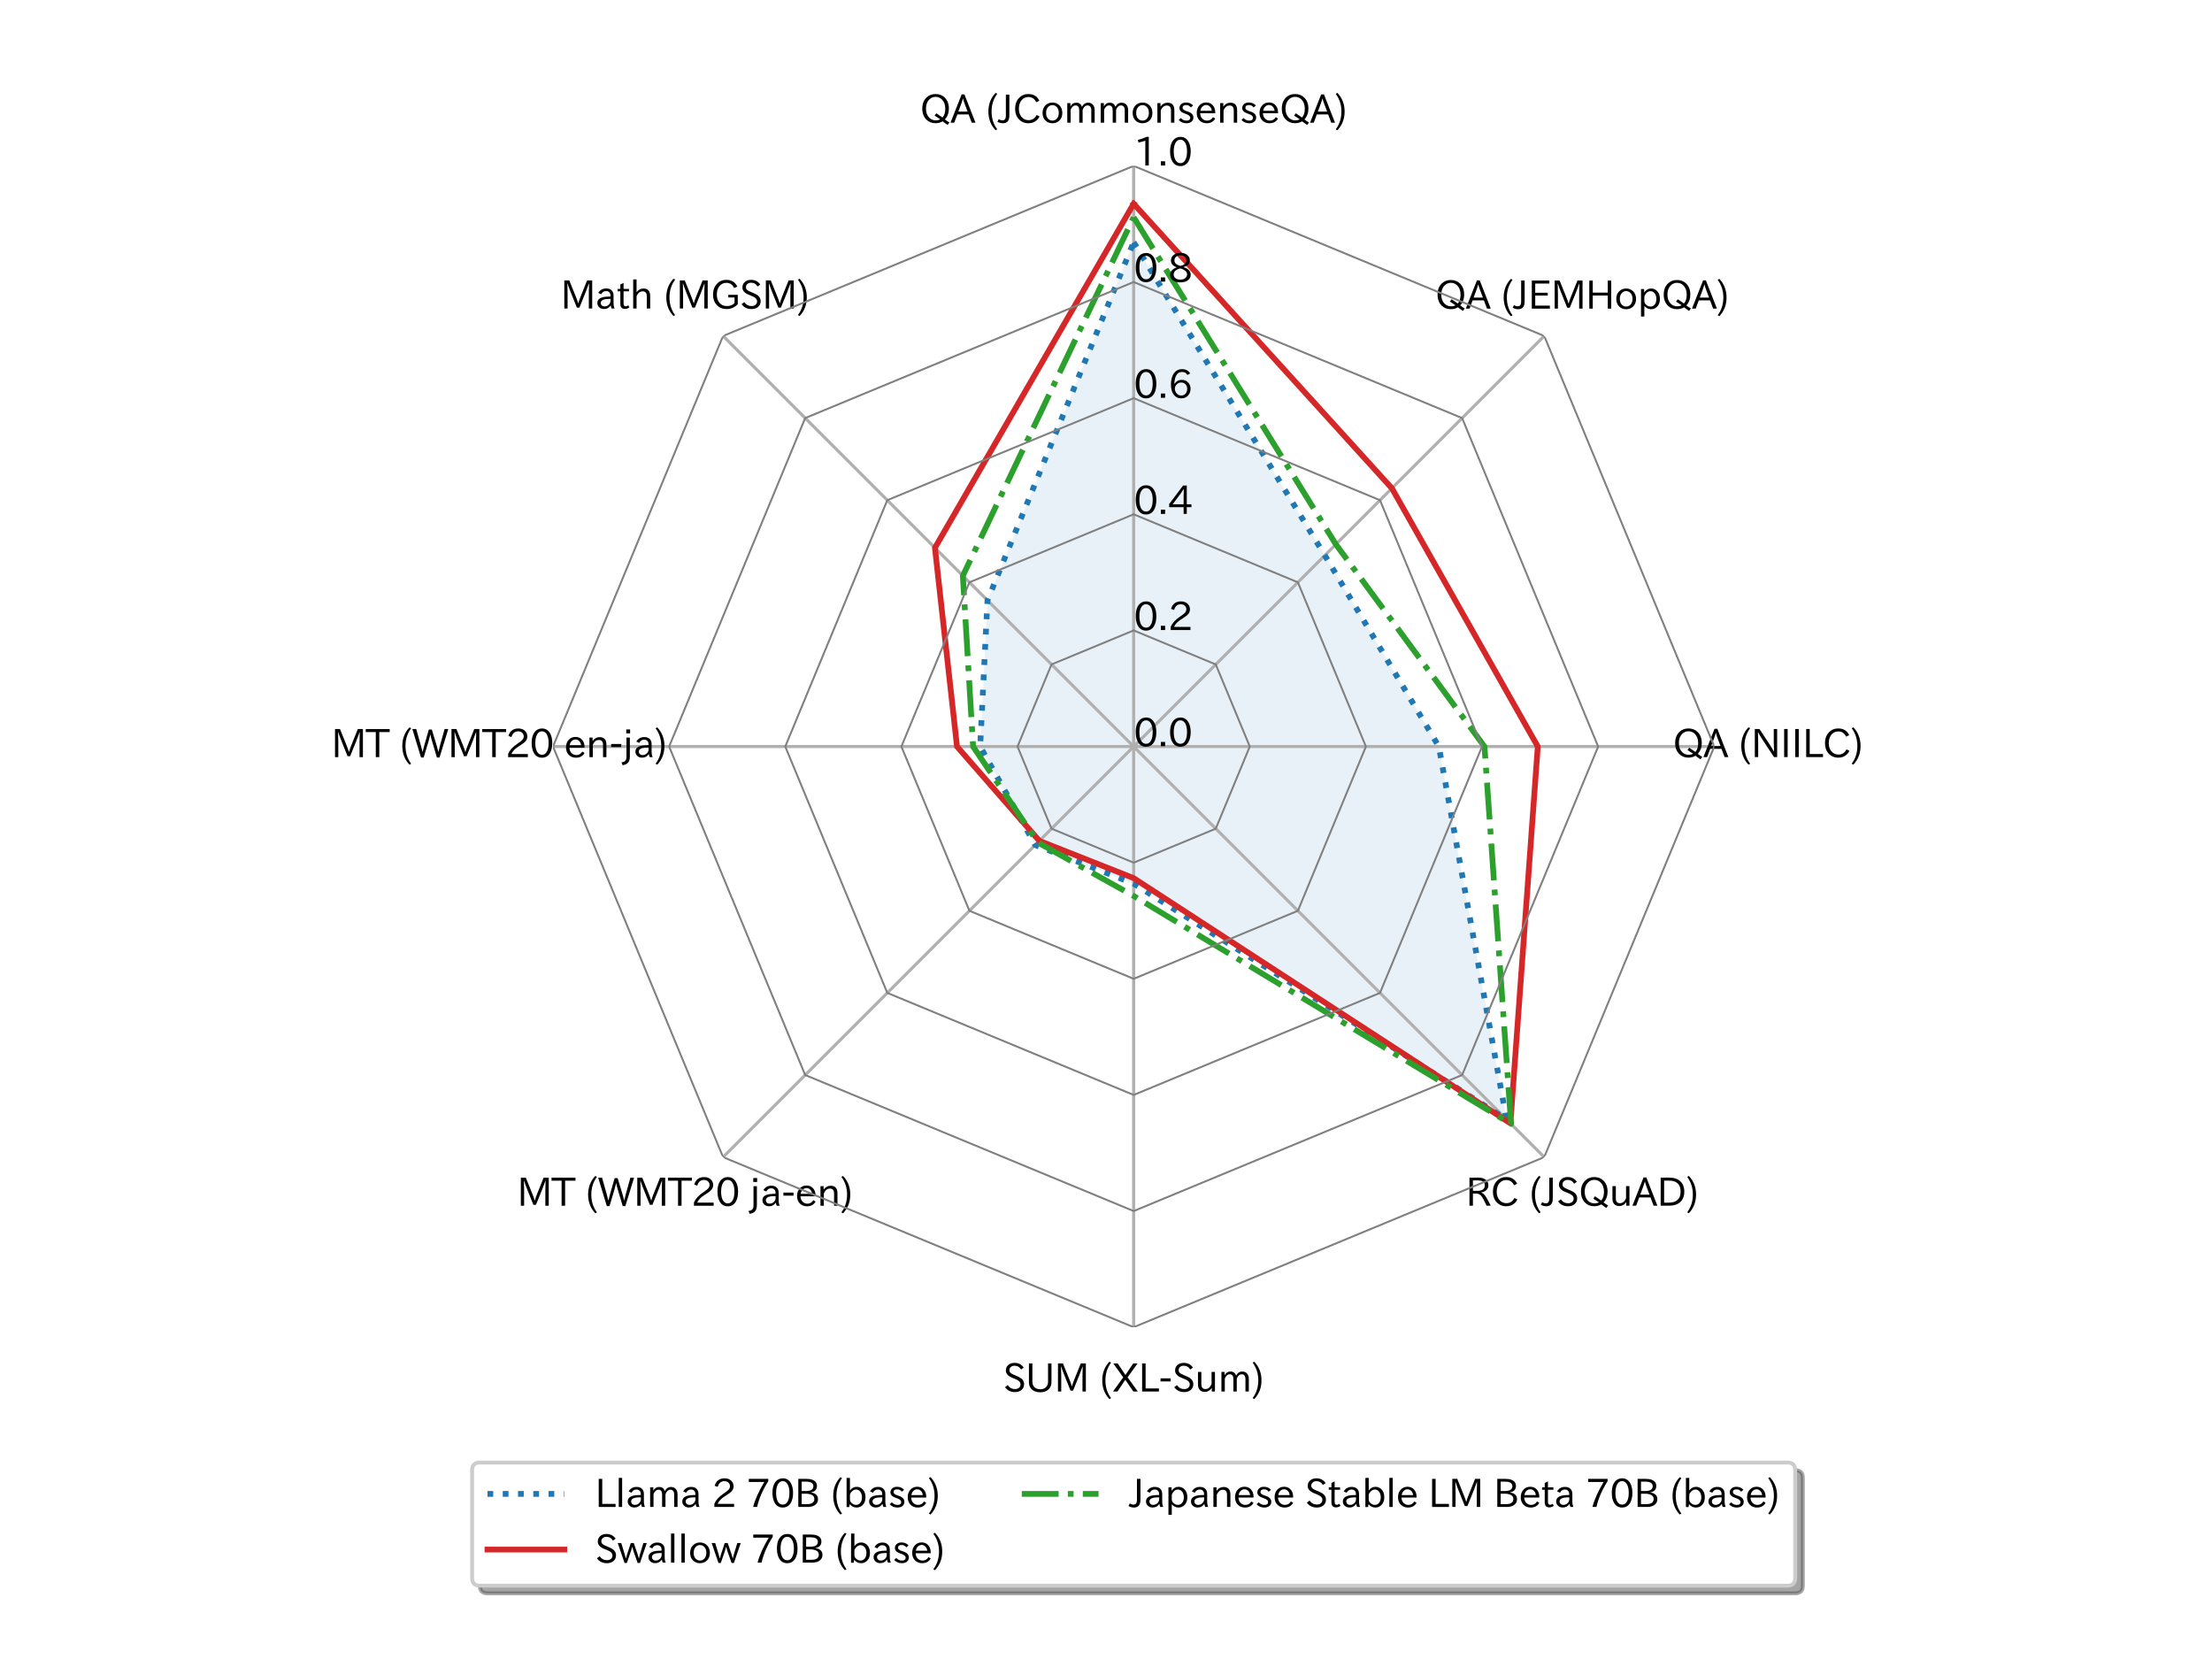 <?xml version="1.0" encoding="utf-8" standalone="no"?>
<!DOCTYPE svg PUBLIC "-//W3C//DTD SVG 1.1//EN"
  "http://www.w3.org/Graphics/SVG/1.1/DTD/svg11.dtd">
<svg xmlns:xlink="http://www.w3.org/1999/xlink" width="576pt" height="432pt" viewBox="0 0 576 432" xmlns="http://www.w3.org/2000/svg" version="1.1">
 <defs>
  <style type="text/css">*{stroke-linejoin: round; stroke-linecap: butt}</style>
 </defs>
 <g id="figure_1">
  <g id="patch_1">
   <path d="M 0 432 
L 576 432 
L 576 0 
L 0 0 
z
" style="fill: #ffffff"/>
  </g>
  <g id="axes_1">
   <g id="patch_2">
    <path d="M 446.4 194.4 
C 446.4 174.545 442.489 154.882 434.891 136.538 
C 427.292 118.194 416.154 101.525 402.115 87.485 
C 388.075 73.446 371.406 62.308 353.062 54.709 
C 334.718 47.111 315.055 43.2 295.2 43.2 
C 275.345 43.2 255.682 47.111 237.338 54.709 
C 218.994 62.308 202.325 73.446 188.285 87.485 
C 174.246 101.525 163.108 118.194 155.509 136.538 
C 147.911 154.882 144 174.545 144 194.4 
C 144 214.255 147.911 233.918 155.509 252.262 
C 163.108 270.606 174.246 287.275 188.285 301.315 
C 202.325 315.354 218.994 326.492 237.338 334.091 
C 255.682 341.689 275.345 345.6 295.2 345.6 
C 315.055 345.6 334.718 341.689 353.062 334.091 
C 371.406 326.492 388.075 315.354 402.115 301.315 
C 416.154 287.275 427.292 270.606 434.891 252.262 
C 442.489 233.918 446.4 214.255 446.4 194.4 
M 295.2 194.4 
C 295.2 194.4 295.2 194.4 295.2 194.4 
C 295.2 194.4 295.2 194.4 295.2 194.4 
C 295.2 194.4 295.2 194.4 295.2 194.4 
C 295.2 194.4 295.2 194.4 295.2 194.4 
C 295.2 194.4 295.2 194.4 295.2 194.4 
C 295.2 194.4 295.2 194.4 295.2 194.4 
C 295.2 194.4 295.2 194.4 295.2 194.4 
C 295.2 194.4 295.2 194.4 295.2 194.4 
C 295.2 194.4 295.2 194.4 295.2 194.4 
C 295.2 194.4 295.2 194.4 295.2 194.4 
C 295.2 194.4 295.2 194.4 295.2 194.4 
C 295.2 194.4 295.2 194.4 295.2 194.4 
C 295.2 194.4 295.2 194.4 295.2 194.4 
C 295.2 194.4 295.2 194.4 295.2 194.4 
C 295.2 194.4 295.2 194.4 295.2 194.4 
C 295.2 194.4 295.2 194.4 295.2 194.4 
M 446.4 194.4 
z
" style="fill: #ffffff"/>
   </g>
   <g id="patch_3">
    <path d="M 295.2 63.068 
L 344.979 144.621 
L 374.671 194.4 
L 392.278 291.478 
L 295.2 230.098 
L 269.562 220.038 
L 255.238 194.4 
L 257.138 156.338 
L 295.2 63.068 
z
" clip-path="url(#p9286834dca)" style="fill: #1f77b4; opacity: 0.1"/>
   </g>
   <g id="matplotlib.axis_1">
    <g id="xtick_1">
     <g id="line2d_1">
      <path d="M 295.2 194.4 
L 295.2 43.2 
" clip-path="url(#p9286834dca)" style="fill: none; stroke: #b0b0b0; stroke-width: 0.8; stroke-linecap: square"/>
     </g>
     <g id="text_1">
      <!-- QA (JCommonsenseQA) -->
      <g transform="translate(239.555 32.046)scale(0.1 -0.1)">
       <defs>
        <path id="IPAexGothic-51" d="M 4800 88 
L 4494 -306 
Q 3991 38 3681 281 
Q 3181 -25 2528 -25 
Q 1634 -25 1050 556 
Q 378 1219 378 2350 
Q 378 3469 1044 4138 
Q 1631 4725 2541 4725 
Q 3456 4725 4044 4138 
Q 4709 3469 4709 2350 
Q 4709 1306 4059 588 
Q 4413 319 4800 88 
z
M 3669 900 
Q 4122 1403 4122 2338 
Q 4122 3291 3578 3838 
Q 3150 4266 2541 4266 
Q 1947 4266 1519 3838 
Q 981 3300 981 2350 
Q 981 1406 1513 875 
Q 1947 441 2575 441 
Q 3003 441 3297 619 
Q 2844 931 2381 1209 
L 2663 1594 
Q 3225 1222 3669 900 
z
" transform="scale(0.016)"/>
        <path id="IPAexGothic-41" d="M 4056 63 
L 3444 63 
L 2938 1409 
L 1100 1409 
L 603 63 
L -6 63 
L 1806 4666 
L 2259 4666 
L 4056 63 
z
M 2778 1863 
L 2316 3078 
Q 2125 3588 2028 4000 
L 2009 4000 
Q 1897 3563 1716 3078 
L 1263 1863 
L 2778 1863 
z
" transform="scale(0.016)"/>
        <path id="IPAexGothic-20" transform="scale(0.016)"/>
        <path id="IPAexGothic-28" d="M 1928 -1016 
L 1653 -1166 
Q 488 69 488 1875 
Q 488 3678 1653 4909 
L 1928 4763 
Q 1006 3522 1006 1881 
Q 1006 203 1928 -1016 
z
" transform="scale(0.016)"/>
        <path id="IPAexGothic-4a" d="M 1819 4634 
L 1819 1234 
Q 1819 -31 763 -31 
Q 303 -31 -125 209 
L 84 644 
Q 378 447 694 447 
Q 1250 447 1250 1203 
L 1250 4634 
L 1819 4634 
z
" transform="scale(0.016)"/>
        <path id="IPAexGothic-43" d="M 4353 1088 
Q 4181 694 3859 428 
Q 3313 -31 2559 -31 
Q 1588 -31 959 653 
Q 378 1294 378 2331 
Q 378 3406 1013 4078 
Q 1619 4725 2534 4725 
Q 3813 4725 4322 3628 
L 3809 3391 
Q 3425 4238 2541 4238 
Q 1891 4238 1453 3744 
Q 994 3216 994 2322 
Q 994 1550 1384 1056 
Q 1841 472 2563 472 
Q 3456 472 3878 1319 
L 4353 1088 
z
" transform="scale(0.016)"/>
        <path id="IPAexGothic-6f" d="M 1919 3341 
Q 2594 3341 3056 2888 
Q 3531 2413 3531 1638 
Q 3531 888 3066 422 
Q 2609 -31 1919 -31 
Q 1228 -31 781 416 
Q 313 881 313 1656 
Q 313 2413 788 2888 
Q 1241 3341 1919 3341 
z
M 1919 2919 
Q 1519 2919 1241 2631 
Q 888 2278 888 1650 
Q 888 1031 1234 684 
Q 1516 403 1919 403 
Q 2331 403 2609 691 
Q 2956 1038 2956 1672 
Q 2956 2269 2603 2631 
Q 2316 2919 1919 2919 
z
" transform="scale(0.016)"/>
        <path id="IPAexGothic-6d" d="M 5022 63 
L 4472 63 
L 4472 2059 
Q 4472 2869 3847 2869 
Q 3550 2869 3303 2594 
Q 3128 2397 3059 2103 
L 3059 63 
L 2509 63 
L 2509 2066 
Q 2509 2869 1919 2869 
Q 1606 2869 1369 2594 
Q 1113 2306 1113 2041 
L 1113 63 
L 563 63 
L 563 3250 
L 1075 3250 
L 1075 2700 
Q 1391 3316 2028 3316 
Q 2725 3316 2956 2647 
Q 3303 3316 3953 3316 
Q 4478 3316 4772 2944 
Q 5022 2638 5022 2072 
L 5022 63 
z
" transform="scale(0.016)"/>
        <path id="IPAexGothic-6e" d="M 3328 63 
L 2778 63 
L 2778 2041 
Q 2778 2853 2106 2853 
Q 1428 2853 1113 2041 
L 1113 63 
L 563 63 
L 563 3250 
L 1075 3250 
L 1075 2675 
Q 1525 3316 2222 3316 
Q 3328 3316 3328 2072 
L 3328 63 
z
" transform="scale(0.016)"/>
        <path id="IPAexGothic-73" d="M 2234 2547 
Q 1938 2931 1484 2931 
Q 891 2931 891 2475 
Q 891 2153 1531 1944 
L 1741 1875 
Q 2650 1578 2650 894 
Q 2650 434 2272 172 
Q 1972 -31 1497 -31 
Q 766 -31 256 503 
L 603 819 
Q 997 397 1516 397 
Q 2131 397 2131 875 
Q 2131 1238 1453 1478 
L 1234 1553 
Q 378 1853 378 2431 
Q 378 2797 628 3047 
Q 928 3347 1453 3347 
Q 2156 3347 2606 2859 
L 2234 2547 
z
" transform="scale(0.016)"/>
        <path id="IPAexGothic-65" d="M 863 1594 
Q 891 1041 1209 722 
Q 1534 397 1997 397 
Q 2606 397 2963 966 
L 3322 728 
Q 2869 -31 1931 -31 
Q 1222 -31 766 422 
Q 306 884 306 1641 
Q 306 2444 788 2925 
Q 1216 3353 1856 3353 
Q 2459 3353 2866 2956 
Q 3322 2494 3322 1722 
L 3322 1594 
L 863 1594 
z
M 2756 1997 
Q 2709 2431 2450 2681 
Q 2194 2938 1844 2938 
Q 1438 2938 1150 2591 
Q 953 2356 894 1997 
L 2756 1997 
z
" transform="scale(0.016)"/>
        <path id="IPAexGothic-29" d="M 466 4909 
Q 1638 3672 1638 1875 
Q 1638 75 466 -1166 
L 191 -1016 
Q 1119 216 1119 1881 
Q 1119 3509 191 4763 
L 466 4909 
z
" transform="scale(0.016)"/>
       </defs>
       <use xlink:href="#IPAexGothic-51"/>
       <use xlink:href="#IPAexGothic-41" x="79.688"/>
       <use xlink:href="#IPAexGothic-20" x="143.408"/>
       <use xlink:href="#IPAexGothic-28" x="170.41"/>
       <use xlink:href="#IPAexGothic-4a" x="203.711"/>
       <use xlink:href="#IPAexGothic-43" x="241.699"/>
       <use xlink:href="#IPAexGothic-6f" x="314.209"/>
       <use xlink:href="#IPAexGothic-6d" x="374.609"/>
       <use xlink:href="#IPAexGothic-6d" x="461.719"/>
       <use xlink:href="#IPAexGothic-6f" x="548.828"/>
       <use xlink:href="#IPAexGothic-6e" x="609.229"/>
       <use xlink:href="#IPAexGothic-73" x="669.629"/>
       <use xlink:href="#IPAexGothic-65" x="715.82"/>
       <use xlink:href="#IPAexGothic-6e" x="772.705"/>
       <use xlink:href="#IPAexGothic-73" x="833.105"/>
       <use xlink:href="#IPAexGothic-65" x="879.297"/>
       <use xlink:href="#IPAexGothic-51" x="936.182"/>
       <use xlink:href="#IPAexGothic-41" x="1015.869"/>
       <use xlink:href="#IPAexGothic-29" x="1079.59"/>
      </g>
     </g>
    </g>
    <g id="xtick_2">
     <g id="line2d_2">
      <path d="M 295.2 194.4 
L 402.115 87.485 
" clip-path="url(#p9286834dca)" style="fill: none; stroke: #b0b0b0; stroke-width: 0.8; stroke-linecap: square"/>
     </g>
     <g id="text_2">
      <!-- QA (JEMHopQA) -->
      <g transform="translate(373.734 80.471)scale(0.1 -0.1)">
       <defs>
        <path id="IPAexGothic-45" d="M 3547 63 
L 609 63 
L 609 4634 
L 3469 4634 
L 3469 4147 
L 1166 4147 
L 1166 2650 
L 3206 2650 
L 3206 2191 
L 1166 2191 
L 1166 556 
L 3547 556 
L 3547 63 
z
" transform="scale(0.016)"/>
        <path id="IPAexGothic-4d" d="M 5147 63 
L 4597 63 
L 4597 2534 
Q 4597 3281 4634 4134 
L 4609 4134 
Q 4356 3409 4066 2675 
L 3066 209 
L 2650 209 
L 1641 2725 
Q 1328 3506 1128 4141 
L 1103 4141 
Q 1141 3131 1141 2553 
L 1141 63 
L 609 63 
L 609 4634 
L 1416 4634 
L 2503 1944 
Q 2697 1472 2869 906 
L 2888 906 
Q 3028 1416 3234 1931 
L 4316 4634 
L 5147 4634 
L 5147 63 
z
" transform="scale(0.016)"/>
        <path id="IPAexGothic-48" d="M 4181 63 
L 3619 63 
L 3619 2200 
L 1172 2200 
L 1172 63 
L 609 63 
L 609 4634 
L 1172 4634 
L 1172 2669 
L 3619 2669 
L 3619 4634 
L 4181 4634 
L 4181 63 
z
" transform="scale(0.016)"/>
        <path id="IPAexGothic-70" d="M 1075 2688 
Q 1525 3341 2206 3341 
Q 2769 3341 3172 2938 
Q 3641 2469 3641 1644 
Q 3641 841 3178 372 
Q 2775 -31 2200 -31 
Q 1569 -31 1106 497 
L 1106 -1216 
L 563 -1216 
L 563 3250 
L 1075 3250 
L 1075 2688 
z
M 1106 1950 
L 1106 1291 
Q 1106 897 1516 600 
Q 1791 403 2106 403 
Q 2469 403 2725 659 
Q 3066 997 3066 1631 
Q 3066 2200 2784 2559 
Q 2503 2900 2100 2900 
Q 1656 2900 1338 2484 
Q 1106 2184 1106 1950 
z
" transform="scale(0.016)"/>
       </defs>
       <use xlink:href="#IPAexGothic-51"/>
       <use xlink:href="#IPAexGothic-41" x="79.688"/>
       <use xlink:href="#IPAexGothic-20" x="143.408"/>
       <use xlink:href="#IPAexGothic-28" x="170.41"/>
       <use xlink:href="#IPAexGothic-4a" x="203.711"/>
       <use xlink:href="#IPAexGothic-45" x="241.699"/>
       <use xlink:href="#IPAexGothic-4d" x="301.221"/>
       <use xlink:href="#IPAexGothic-48" x="391.406"/>
       <use xlink:href="#IPAexGothic-6f" x="466.406"/>
       <use xlink:href="#IPAexGothic-70" x="526.807"/>
       <use xlink:href="#IPAexGothic-51" x="588.916"/>
       <use xlink:href="#IPAexGothic-41" x="668.604"/>
       <use xlink:href="#IPAexGothic-29" x="732.324"/>
      </g>
     </g>
    </g>
    <g id="xtick_3">
     <g id="line2d_3">
      <path d="M 295.2 194.4 
L 446.4 194.4 
" clip-path="url(#p9286834dca)" style="fill: none; stroke: #b0b0b0; stroke-width: 0.8; stroke-linecap: square"/>
     </g>
     <g id="text_3">
      <!-- QA (NIILC) -->
      <g transform="translate(435.605 197.246)scale(0.1 -0.1)">
       <defs>
        <path id="IPAexGothic-4e" d="M 4244 63 
L 3731 63 
L 1697 3150 
Q 1466 3500 1141 4097 
L 1116 4097 
L 1128 3797 
Q 1159 2803 1159 2469 
L 1159 63 
L 609 63 
L 609 4634 
L 1366 4634 
L 3113 1978 
Q 3453 1447 3713 966 
L 3738 966 
Q 3694 1897 3694 2469 
L 3694 4634 
L 4244 4634 
L 4244 63 
z
" transform="scale(0.016)"/>
        <path id="IPAexGothic-49" d="M 1203 63 
L 634 63 
L 634 4634 
L 1203 4634 
L 1203 63 
z
" transform="scale(0.016)"/>
        <path id="IPAexGothic-4c" d="M 3347 63 
L 609 63 
L 609 4634 
L 1178 4634 
L 1178 563 
L 3347 563 
L 3347 63 
z
" transform="scale(0.016)"/>
       </defs>
       <use xlink:href="#IPAexGothic-51"/>
       <use xlink:href="#IPAexGothic-41" x="79.688"/>
       <use xlink:href="#IPAexGothic-20" x="143.408"/>
       <use xlink:href="#IPAexGothic-28" x="170.41"/>
       <use xlink:href="#IPAexGothic-4e" x="203.711"/>
       <use xlink:href="#IPAexGothic-49" x="279.688"/>
       <use xlink:href="#IPAexGothic-49" x="308.594"/>
       <use xlink:href="#IPAexGothic-4c" x="337.5"/>
       <use xlink:href="#IPAexGothic-43" x="390.088"/>
       <use xlink:href="#IPAexGothic-29" x="462.598"/>
      </g>
     </g>
    </g>
    <g id="xtick_4">
     <g id="line2d_4">
      <path d="M 295.2 194.4 
L 402.115 301.315 
" clip-path="url(#p9286834dca)" style="fill: none; stroke: #b0b0b0; stroke-width: 0.8; stroke-linecap: square"/>
     </g>
     <g id="text_4">
      <!-- RC (JSQuAD) -->
      <g transform="translate(381.67 314.06)scale(0.1 -0.1)">
       <defs>
        <path id="IPAexGothic-52" d="M 4072 63 
L 3394 63 
Q 3138 641 2828 1197 
Q 2584 1641 2344 1825 
Q 2050 2044 1625 2044 
L 1172 2044 
L 1172 63 
L 609 63 
L 609 4634 
L 2009 4634 
Q 2713 4634 3131 4378 
Q 3688 4044 3688 3381 
Q 3688 2784 3181 2459 
Q 2906 2272 2522 2216 
L 2522 2197 
Q 2941 2050 3247 1581 
Q 3516 1166 4072 63 
z
M 1172 2478 
L 1869 2478 
Q 3106 2478 3106 3369 
Q 3106 4181 1928 4181 
L 1172 4181 
L 1172 2478 
z
" transform="scale(0.016)"/>
        <path id="IPAexGothic-53" d="M 2919 3641 
Q 2563 4259 1853 4259 
Q 1453 4259 1213 4009 
Q 1028 3803 1028 3534 
Q 1028 3238 1266 3047 
Q 1444 2913 1984 2688 
L 2200 2597 
Q 2925 2306 3191 1953 
Q 3422 1644 3422 1259 
Q 3422 644 2969 288 
Q 2559 -31 1931 -31 
Q 881 -31 313 766 
L 753 1100 
Q 1203 459 1938 459 
Q 2288 459 2534 625 
Q 2841 847 2841 1216 
Q 2841 1503 2616 1728 
Q 2375 1959 1728 2206 
L 1541 2278 
Q 453 2694 453 3481 
Q 453 4006 806 4347 
Q 1203 4725 1863 4725 
Q 2841 4725 3359 3956 
L 2919 3641 
z
" transform="scale(0.016)"/>
        <path id="IPAexGothic-75" d="M 3284 63 
L 2772 63 
L 2772 644 
Q 2300 0 1625 0 
Q 1072 0 763 375 
Q 519 678 519 1241 
L 519 3250 
L 1069 3250 
L 1069 1259 
Q 1069 466 1734 466 
Q 2406 466 2734 1291 
L 2734 3250 
L 3284 3250 
L 3284 63 
z
" transform="scale(0.016)"/>
        <path id="IPAexGothic-44" d="M 609 4634 
L 1984 4634 
Q 3159 4634 3791 4050 
Q 4456 3444 4456 2356 
Q 4456 1047 3516 441 
Q 2925 63 1941 63 
L 609 63 
L 609 4634 
z
M 1172 556 
L 1894 556 
Q 3853 556 3853 2356 
Q 3853 4147 1928 4147 
L 1172 4147 
L 1172 556 
z
" transform="scale(0.016)"/>
       </defs>
       <use xlink:href="#IPAexGothic-52"/>
       <use xlink:href="#IPAexGothic-43" x="64.795"/>
       <use xlink:href="#IPAexGothic-20" x="137.305"/>
       <use xlink:href="#IPAexGothic-28" x="164.307"/>
       <use xlink:href="#IPAexGothic-4a" x="197.607"/>
       <use xlink:href="#IPAexGothic-53" x="235.596"/>
       <use xlink:href="#IPAexGothic-51" x="294.092"/>
       <use xlink:href="#IPAexGothic-75" x="373.779"/>
       <use xlink:href="#IPAexGothic-41" x="434.18"/>
       <use xlink:href="#IPAexGothic-44" x="497.9"/>
       <use xlink:href="#IPAexGothic-29" x="573.584"/>
      </g>
     </g>
    </g>
    <g id="xtick_5">
     <g id="line2d_5">
      <path d="M 295.2 194.4 
L 295.2 345.6 
" clip-path="url(#p9286834dca)" style="fill: none; stroke: #b0b0b0; stroke-width: 0.8; stroke-linecap: square"/>
     </g>
     <g id="text_5">
      <!-- SUM (XL-Sum) -->
      <g transform="translate(261.2 362.446)scale(0.1 -0.1)">
       <defs>
        <path id="IPAexGothic-55" d="M 4219 4634 
L 4219 1631 
Q 4219 994 3906 594 
Q 3400 -63 2388 -63 
Q 1372 -63 856 594 
Q 550 988 550 1631 
L 550 4634 
L 1113 4634 
L 1113 1700 
Q 1113 1134 1388 831 
Q 1753 428 2388 428 
Q 3031 428 3388 831 
Q 3663 1144 3663 1700 
L 3663 4634 
L 4219 4634 
z
" transform="scale(0.016)"/>
        <path id="IPAexGothic-58" d="M 4203 63 
L 3469 63 
L 2163 1972 
L 881 63 
L 159 63 
L 1822 2369 
L 203 4634 
L 922 4634 
L 2181 2753 
L 3450 4634 
L 4166 4634 
L 2528 2375 
L 4203 63 
z
" transform="scale(0.016)"/>
        <path id="IPAexGothic-2d" d="M 1969 1703 
L 319 1703 
L 319 2203 
L 1969 2203 
L 1969 1703 
z
" transform="scale(0.016)"/>
       </defs>
       <use xlink:href="#IPAexGothic-53"/>
       <use xlink:href="#IPAexGothic-55" x="58.496"/>
       <use xlink:href="#IPAexGothic-4d" x="133.203"/>
       <use xlink:href="#IPAexGothic-20" x="223.389"/>
       <use xlink:href="#IPAexGothic-28" x="250.391"/>
       <use xlink:href="#IPAexGothic-58" x="283.691"/>
       <use xlink:href="#IPAexGothic-4c" x="352.295"/>
       <use xlink:href="#IPAexGothic-2d" x="404.883"/>
       <use xlink:href="#IPAexGothic-53" x="440.674"/>
       <use xlink:href="#IPAexGothic-75" x="499.17"/>
       <use xlink:href="#IPAexGothic-6d" x="559.57"/>
       <use xlink:href="#IPAexGothic-29" x="646.68"/>
      </g>
     </g>
    </g>
    <g id="xtick_6">
     <g id="line2d_6">
      <path d="M 295.2 194.4 
L 188.285 301.315 
" clip-path="url(#p9286834dca)" style="fill: none; stroke: #b0b0b0; stroke-width: 0.8; stroke-linecap: square"/>
     </g>
     <g id="text_6">
      <!-- MT (WMT20 ja-en) -->
      <g transform="translate(134.653 314.07)scale(0.1 -0.1)">
       <defs>
        <path id="IPAexGothic-54" d="M 3866 4141 
L 2175 4141 
L 2175 63 
L 1606 63 
L 1606 4141 
L -31 4141 
L -31 4634 
L 3866 4634 
L 3866 4141 
z
" transform="scale(0.016)"/>
        <path id="IPAexGothic-57" d="M 5888 4634 
L 4466 0 
L 4038 0 
L 3219 2759 
Q 3084 3209 2981 3738 
L 2963 3738 
Q 2866 3288 2713 2759 
L 1888 0 
L 1453 0 
L 44 4634 
L 672 4634 
L 1406 2041 
Q 1572 1444 1694 928 
L 1716 928 
Q 1819 1406 2003 2041 
L 2725 4556 
L 3213 4556 
L 3972 2041 
Q 4128 1541 4269 922 
L 4288 922 
Q 4441 1603 4563 2041 
L 5291 4634 
L 5888 4634 
z
" transform="scale(0.016)"/>
        <path id="IPAexGothic-32" d="M 3659 63 
L 447 63 
L 447 594 
Q 825 1475 1894 2203 
L 2072 2322 
Q 2619 2697 2791 2906 
Q 2988 3153 2988 3444 
Q 2988 3772 2756 4003 
Q 2500 4259 2084 4259 
Q 1250 4259 991 3328 
L 497 3506 
Q 853 4725 2116 4725 
Q 2806 4725 3216 4316 
Q 3575 3947 3575 3425 
Q 3575 3038 3344 2722 
Q 3131 2416 2366 1938 
L 2231 1856 
Q 1256 1253 978 569 
L 3659 569 
L 3659 63 
z
" transform="scale(0.016)"/>
        <path id="IPAexGothic-30" d="M 2038 4725 
Q 2881 4725 3334 3944 
Q 3694 3325 3694 2344 
Q 3694 1372 3334 741 
Q 2888 -31 2016 -31 
Q 1147 -31 700 741 
Q 341 1372 341 2350 
Q 341 3713 1000 4334 
Q 1419 4725 2038 4725 
z
M 2016 4266 
Q 1516 4266 1228 3759 
Q 934 3247 934 2344 
Q 934 1456 1222 947 
Q 1513 447 2016 447 
Q 2619 447 2909 1153 
Q 3100 1622 3100 2375 
Q 3100 3256 2806 3759 
Q 2509 4266 2016 4266 
z
" transform="scale(0.016)"/>
        <path id="IPAexGothic-6a" d="M 1172 3928 
L 544 3928 
L 544 4569 
L 1172 4569 
L 1172 3928 
z
M 1131 3250 
L 1131 153 
Q 1131 -634 703 -966 
Q 444 -1169 -47 -1253 
L -231 -794 
Q 119 -747 306 -609 
Q 581 -400 581 159 
L 581 3250 
L 1131 3250 
z
" transform="scale(0.016)"/>
        <path id="IPAexGothic-61" d="M 3156 63 
L 2672 63 
Q 2559 303 2531 556 
L 2509 556 
Q 2147 -25 1428 -25 
Q 934 -25 622 288 
Q 347 563 347 959 
Q 347 1947 2050 1997 
L 2478 2009 
L 2478 2175 
Q 2478 2509 2288 2700 
Q 2088 2900 1775 2900 
Q 1238 2900 969 2378 
L 494 2597 
Q 938 3328 1788 3328 
Q 2375 3328 2691 3000 
Q 2984 2706 2984 2169 
L 2984 997 
Q 2984 400 3156 63 
z
M 2491 1625 
L 2141 1619 
Q 903 1591 903 953 
Q 903 728 1050 581 
Q 1231 403 1525 403 
Q 1934 403 2234 703 
Q 2491 969 2491 1344 
L 2491 1625 
z
" transform="scale(0.016)"/>
       </defs>
       <use xlink:href="#IPAexGothic-4d"/>
       <use xlink:href="#IPAexGothic-54" x="90.186"/>
       <use xlink:href="#IPAexGothic-20" x="150.098"/>
       <use xlink:href="#IPAexGothic-28" x="177.1"/>
       <use xlink:href="#IPAexGothic-57" x="210.4"/>
       <use xlink:href="#IPAexGothic-4d" x="303.223"/>
       <use xlink:href="#IPAexGothic-54" x="393.408"/>
       <use xlink:href="#IPAexGothic-32" x="453.32"/>
       <use xlink:href="#IPAexGothic-30" x="516.309"/>
       <use xlink:href="#IPAexGothic-20" x="579.297"/>
       <use xlink:href="#IPAexGothic-6a" x="606.299"/>
       <use xlink:href="#IPAexGothic-61" x="633.301"/>
       <use xlink:href="#IPAexGothic-2d" x="688.281"/>
       <use xlink:href="#IPAexGothic-65" x="724.072"/>
       <use xlink:href="#IPAexGothic-6e" x="780.957"/>
       <use xlink:href="#IPAexGothic-29" x="841.357"/>
      </g>
     </g>
    </g>
    <g id="xtick_7">
     <g id="line2d_7">
      <path d="M 295.2 194.4 
L 144 194.4 
" clip-path="url(#p9286834dca)" style="fill: none; stroke: #b0b0b0; stroke-width: 0.8; stroke-linecap: square"/>
     </g>
     <g id="text_7">
      <!-- MT (WMT20 en-ja) -->
      <g transform="translate(86.267 197.256)scale(0.1 -0.1)">
       <use xlink:href="#IPAexGothic-4d"/>
       <use xlink:href="#IPAexGothic-54" x="90.186"/>
       <use xlink:href="#IPAexGothic-20" x="150.098"/>
       <use xlink:href="#IPAexGothic-28" x="177.1"/>
       <use xlink:href="#IPAexGothic-57" x="210.4"/>
       <use xlink:href="#IPAexGothic-4d" x="303.223"/>
       <use xlink:href="#IPAexGothic-54" x="393.408"/>
       <use xlink:href="#IPAexGothic-32" x="453.32"/>
       <use xlink:href="#IPAexGothic-30" x="516.309"/>
       <use xlink:href="#IPAexGothic-20" x="579.297"/>
       <use xlink:href="#IPAexGothic-65" x="606.299"/>
       <use xlink:href="#IPAexGothic-6e" x="663.184"/>
       <use xlink:href="#IPAexGothic-2d" x="723.584"/>
       <use xlink:href="#IPAexGothic-6a" x="759.375"/>
       <use xlink:href="#IPAexGothic-61" x="786.377"/>
       <use xlink:href="#IPAexGothic-29" x="841.357"/>
      </g>
     </g>
    </g>
    <g id="xtick_8">
     <g id="line2d_8">
      <path d="M 295.2 194.4 
L 188.285 87.485 
" clip-path="url(#p9286834dca)" style="fill: none; stroke: #b0b0b0; stroke-width: 0.8; stroke-linecap: square"/>
     </g>
     <g id="text_8">
      <!-- Math (MGSM) -->
      <g transform="translate(145.973 80.432)scale(0.1 -0.1)">
       <defs>
        <path id="IPAexGothic-74" d="M 2125 241 
Q 1769 -6 1397 -6 
Q 653 -6 653 831 
L 653 2859 
L 219 2859 
L 219 3250 
L 653 3250 
L 653 3966 
L 1178 4228 
L 1178 3250 
L 2063 3250 
L 2063 2859 
L 1178 2859 
L 1178 906 
Q 1178 416 1513 416 
Q 1738 416 1941 588 
L 2125 241 
z
" transform="scale(0.016)"/>
        <path id="IPAexGothic-68" d="M 3347 63 
L 2797 63 
L 2797 2041 
Q 2797 2853 2131 2853 
Q 1447 2853 1131 2041 
L 1131 63 
L 581 63 
L 581 4794 
L 1131 4794 
L 1131 2706 
Q 1566 3316 2247 3316 
Q 3347 3316 3347 2072 
L 3347 63 
z
" transform="scale(0.016)"/>
        <path id="IPAexGothic-47" d="M 4403 781 
Q 4172 494 3731 250 
Q 3209 -31 2591 -31 
Q 1606 -31 988 628 
Q 378 1275 378 2325 
Q 378 3406 1013 4078 
Q 1619 4725 2534 4725 
Q 3800 4725 4325 3628 
L 3816 3391 
Q 3422 4238 2541 4238 
Q 1891 4238 1453 3744 
Q 994 3216 994 2328 
Q 994 1531 1397 1022 
Q 1844 459 2625 459 
Q 3459 459 3878 966 
L 3878 1856 
L 2859 1856 
L 2859 2291 
L 4403 2291 
L 4403 781 
z
" transform="scale(0.016)"/>
       </defs>
       <use xlink:href="#IPAexGothic-4d"/>
       <use xlink:href="#IPAexGothic-61" x="90.186"/>
       <use xlink:href="#IPAexGothic-74" x="145.166"/>
       <use xlink:href="#IPAexGothic-68" x="179.785"/>
       <use xlink:href="#IPAexGothic-20" x="240.479"/>
       <use xlink:href="#IPAexGothic-28" x="267.48"/>
       <use xlink:href="#IPAexGothic-4d" x="300.781"/>
       <use xlink:href="#IPAexGothic-47" x="390.967"/>
       <use xlink:href="#IPAexGothic-53" x="466.26"/>
       <use xlink:href="#IPAexGothic-4d" x="524.756"/>
       <use xlink:href="#IPAexGothic-29" x="614.941"/>
      </g>
     </g>
    </g>
   </g>
   <g id="matplotlib.axis_2"/>
   <g id="line2d_9">
    <path d="M 295.2 63.068 
L 344.979 144.621 
L 374.671 194.4 
L 392.278 291.478 
L 295.2 230.098 
L 269.562 220.038 
L 255.238 194.4 
L 257.138 156.338 
L 295.2 63.068 
" clip-path="url(#p9286834dca)" style="fill: none; stroke-dasharray: 1.5,2.475; stroke-dashoffset: 0; stroke: #1f77b4; stroke-width: 1.5"/>
   </g>
   <g id="line2d_10">
    <path d="M 295.2 53.058 
L 362.449 127.151 
L 400.435 194.4 
L 393.305 292.505 
L 295.2 228.662 
L 270.642 218.958 
L 249.205 194.4 
L 243.453 142.653 
L 295.2 53.058 
" clip-path="url(#p9286834dca)" style="fill: none; stroke: #d62728; stroke-width: 1.5; stroke-linecap: square"/>
   </g>
   <g id="line2d_11">
    <path d="M 295.2 56.581 
L 347.855 141.745 
L 386.555 194.4 
L 393.476 292.676 
L 295.2 233.304 
L 270.235 219.365 
L 253.393 194.4 
L 250.724 149.924 
L 295.2 56.581 
" clip-path="url(#p9286834dca)" style="fill: none; stroke-dasharray: 9.6,2.4,1.5,2.4; stroke-dashoffset: 0; stroke: #2ca02c; stroke-width: 1.5"/>
   </g>
   <g id="line2d_12">
    <path d="M 295.2 194.4 
L 295.2 194.4 
L 295.2 194.4 
L 295.2 194.4 
L 295.2 194.4 
L 295.2 194.4 
L 295.2 194.4 
L 295.2 194.4 
L 295.2 194.4 
" clip-path="url(#p9286834dca)" style="fill: none; stroke: #808080; stroke-width: 0.5; stroke-linecap: square"/>
   </g>
   <g id="line2d_13">
    <path d="M 295.2 164.16 
L 316.583 173.017 
L 325.44 194.4 
L 316.583 215.783 
L 295.2 224.64 
L 273.817 215.783 
L 264.96 194.4 
L 273.817 173.017 
L 295.2 164.16 
" clip-path="url(#p9286834dca)" style="fill: none; stroke: #808080; stroke-width: 0.5; stroke-linecap: square"/>
   </g>
   <g id="line2d_14">
    <path d="M 295.2 133.92 
L 337.966 151.634 
L 355.68 194.4 
L 337.966 237.166 
L 295.2 254.88 
L 252.434 237.166 
L 234.72 194.4 
L 252.434 151.634 
L 295.2 133.92 
" clip-path="url(#p9286834dca)" style="fill: none; stroke: #808080; stroke-width: 0.5; stroke-linecap: square"/>
   </g>
   <g id="line2d_15">
    <path d="M 295.2 103.68 
L 359.349 130.251 
L 385.92 194.4 
L 359.349 258.549 
L 295.2 285.12 
L 231.051 258.549 
L 204.48 194.4 
L 231.051 130.251 
L 295.2 103.68 
" clip-path="url(#p9286834dca)" style="fill: none; stroke: #808080; stroke-width: 0.5; stroke-linecap: square"/>
   </g>
   <g id="line2d_16">
    <path d="M 295.2 73.44 
L 380.732 108.868 
L 416.16 194.4 
L 380.732 279.932 
L 295.2 315.36 
L 209.668 279.932 
L 174.24 194.4 
L 209.668 108.868 
L 295.2 73.44 
" clip-path="url(#p9286834dca)" style="fill: none; stroke: #808080; stroke-width: 0.5; stroke-linecap: square"/>
   </g>
   <g id="line2d_17">
    <path d="M 295.2 43.2 
L 402.115 87.485 
L 446.4 194.4 
L 402.115 301.315 
L 295.2 345.6 
L 188.285 301.315 
L 144 194.4 
L 188.285 87.485 
L 295.2 43.2 
" clip-path="url(#p9286834dca)" style="fill: none; stroke: #808080; stroke-width: 0.5; stroke-linecap: square"/>
   </g>
   <g id="text_9">
    <!-- 0.0 -->
    <g transform="translate(295.2 194.4)scale(0.1 -0.1)">
     <defs>
      <path id="IPAexGothic-2e" d="M 1184 63 
L 494 63 
L 494 753 
L 1184 753 
L 1184 63 
z
" transform="scale(0.016)"/>
     </defs>
     <use xlink:href="#IPAexGothic-30"/>
     <use xlink:href="#IPAexGothic-2e" x="62.988"/>
     <use xlink:href="#IPAexGothic-30" x="89.404"/>
    </g>
   </g>
   <g id="text_10">
    <!-- 0.2 -->
    <g transform="translate(295.2 164.16)scale(0.1 -0.1)">
     <use xlink:href="#IPAexGothic-30"/>
     <use xlink:href="#IPAexGothic-2e" x="62.988"/>
     <use xlink:href="#IPAexGothic-32" x="89.404"/>
    </g>
   </g>
   <g id="text_11">
    <!-- 0.4 -->
    <g transform="translate(295.2 133.92)scale(0.1 -0.1)">
     <defs>
      <path id="IPAexGothic-34" d="M 3813 1159 
L 3059 1159 
L 3059 63 
L 2547 63 
L 2547 1159 
L 197 1159 
L 197 1672 
L 2456 4678 
L 3059 4678 
L 3059 1634 
L 3813 1634 
L 3813 1159 
z
M 2578 4109 
L 2559 4109 
Q 2278 3656 2003 3284 
L 759 1634 
L 2547 1634 
L 2547 3144 
Q 2547 3481 2578 4109 
z
" transform="scale(0.016)"/>
     </defs>
     <use xlink:href="#IPAexGothic-30"/>
     <use xlink:href="#IPAexGothic-2e" x="62.988"/>
     <use xlink:href="#IPAexGothic-34" x="89.404"/>
    </g>
   </g>
   <g id="text_12">
    <!-- 0.6 -->
    <g transform="translate(295.2 103.68)scale(0.1 -0.1)">
     <defs>
      <path id="IPAexGothic-36" d="M 1056 2328 
Q 1509 2981 2234 2981 
Q 2906 2981 3316 2513 
Q 3675 2106 3675 1522 
Q 3675 884 3272 434 
Q 2853 -31 2178 -31 
Q 1375 -31 922 581 
Q 481 1178 481 2228 
Q 481 3425 1013 4109 
Q 1494 4725 2272 4725 
Q 3191 4725 3609 4025 
L 3150 3775 
Q 2894 4266 2300 4266 
Q 1119 4266 1031 2328 
L 1056 2328 
z
M 2141 2547 
Q 1684 2547 1384 2206 
Q 1116 1900 1116 1541 
Q 1116 1156 1353 844 
Q 1672 428 2159 428 
Q 2669 428 2941 844 
Q 3125 1128 3125 1503 
Q 3125 1944 2881 2228 
Q 2600 2547 2141 2547 
z
" transform="scale(0.016)"/>
     </defs>
     <use xlink:href="#IPAexGothic-30"/>
     <use xlink:href="#IPAexGothic-2e" x="62.988"/>
     <use xlink:href="#IPAexGothic-36" x="89.404"/>
    </g>
   </g>
   <g id="text_13">
    <!-- 0.8 -->
    <g transform="translate(295.2 73.44)scale(0.1 -0.1)">
     <defs>
      <path id="IPAexGothic-38" d="M 2541 2425 
Q 3700 2031 3700 1197 
Q 3700 541 3100 197 
Q 2663 -56 2016 -56 
Q 1366 -56 928 197 
Q 347 531 347 1178 
Q 347 1988 1409 2381 
L 1409 2400 
Q 481 2734 481 3509 
Q 481 4100 981 4456 
Q 1406 4756 2019 4756 
Q 2703 4756 3131 4403 
Q 3553 4069 3553 3566 
Q 3553 2706 2541 2444 
L 2541 2425 
z
M 2022 2625 
Q 2997 2856 2997 3528 
Q 2997 3916 2675 4150 
Q 2413 4347 2016 4347 
Q 1606 4347 1331 4128 
Q 1050 3897 1050 3522 
Q 1050 3150 1350 2925 
Q 1494 2809 1722 2722 
Q 1984 2616 2022 2625 
z
M 1978 2209 
Q 922 1931 922 1216 
Q 922 775 1313 556 
Q 1606 391 2009 391 
Q 2575 391 2881 697 
Q 3106 922 3106 1250 
Q 3106 1594 2794 1850 
Q 2609 1994 2350 2100 
Q 2047 2222 1978 2209 
z
" transform="scale(0.016)"/>
     </defs>
     <use xlink:href="#IPAexGothic-30"/>
     <use xlink:href="#IPAexGothic-2e" x="62.988"/>
     <use xlink:href="#IPAexGothic-38" x="89.404"/>
    </g>
   </g>
   <g id="text_14">
    <!-- 1.0 -->
    <g transform="translate(295.2 43.2)scale(0.1 -0.1)">
     <defs>
      <path id="IPAexGothic-31" d="M 2463 63 
L 1900 63 
L 1900 4103 
Q 1372 3922 788 3797 
L 684 4231 
Q 1519 4441 2106 4731 
L 2463 4731 
L 2463 63 
z
" transform="scale(0.016)"/>
     </defs>
     <use xlink:href="#IPAexGothic-31"/>
     <use xlink:href="#IPAexGothic-2e" x="62.988"/>
     <use xlink:href="#IPAexGothic-30" x="89.404"/>
    </g>
   </g>
   <g id="legend_1">
    <g id="patch_4">
     <path d="M 126.938 414.902 
L 467.462 414.902 
Q 469.462 414.902 469.462 412.902 
L 469.462 384.84 
Q 469.462 382.84 467.462 382.84 
L 126.938 382.84 
Q 124.938 382.84 124.938 384.84 
L 124.938 412.902 
Q 124.938 414.902 126.938 414.902 
z
" style="fill: #4c4c4c; opacity: 0.5; stroke: #4c4c4c; stroke-linejoin: miter"/>
    </g>
    <g id="patch_5">
     <path d="M 124.938 412.902 
L 465.462 412.902 
Q 467.462 412.902 467.462 410.902 
L 467.462 382.84 
Q 467.462 380.84 465.462 380.84 
L 124.938 380.84 
Q 122.938 380.84 122.938 382.84 
L 122.938 410.902 
Q 122.938 412.902 124.938 412.902 
z
" style="fill: #ffffff; stroke: #cccccc; stroke-linejoin: miter"/>
    </g>
    <g id="line2d_18">
     <path d="M 126.938 389.01 
L 136.938 389.01 
L 146.938 389.01 
" style="fill: none; stroke-dasharray: 1.5,2.475; stroke-dashoffset: 0; stroke: #1f77b4; stroke-width: 1.5"/>
    </g>
    <g id="text_15">
     <!-- Llama 2 70B (base) -->
     <g transform="translate(154.938 392.51)scale(0.1 -0.1)">
      <defs>
       <path id="IPAexGothic-6c" d="M 1131 63 
L 581 63 
L 581 4794 
L 1131 4794 
L 1131 63 
z
" transform="scale(0.016)"/>
       <path id="IPAexGothic-37" d="M 3597 4263 
Q 2238 2106 1778 63 
L 1131 63 
Q 1581 1834 2950 4128 
L 428 4128 
L 428 4634 
L 3597 4634 
L 3597 4263 
z
" transform="scale(0.016)"/>
       <path id="IPAexGothic-42" d="M 2688 2425 
Q 3816 2225 3816 1338 
Q 3816 556 3041 222 
Q 2672 63 2094 63 
L 609 63 
L 609 4634 
L 1916 4634 
Q 2494 4634 2869 4500 
Q 3644 4222 3644 3491 
Q 3644 2609 2688 2447 
L 2688 2425 
z
M 1159 2656 
L 1844 2656 
Q 3063 2656 3063 3431 
Q 3063 4181 1881 4181 
L 1159 4181 
L 1159 2656 
z
M 1159 522 
L 2016 522 
Q 3222 522 3222 1369 
Q 3222 1897 2625 2100 
Q 2278 2222 1875 2222 
L 1159 2222 
L 1159 522 
z
" transform="scale(0.016)"/>
       <path id="IPAexGothic-62" d="M 1125 2731 
Q 1550 3341 2219 3341 
Q 2788 3341 3191 2938 
Q 3659 2469 3659 1644 
Q 3659 838 3191 372 
Q 2788 -31 2206 -31 
Q 1559 -31 1088 516 
L 1009 44 
L 581 44 
L 581 4794 
L 1125 4794 
L 1125 2731 
z
M 1125 1997 
L 1125 1253 
Q 1125 888 1528 600 
Q 1803 403 2119 403 
Q 2488 403 2744 659 
Q 3084 1009 3084 1631 
Q 3084 2194 2803 2553 
Q 2525 2900 2125 2900 
Q 1759 2900 1438 2578 
Q 1125 2266 1125 1997 
z
" transform="scale(0.016)"/>
      </defs>
      <use xlink:href="#IPAexGothic-4c"/>
      <use xlink:href="#IPAexGothic-6c" x="52.588"/>
      <use xlink:href="#IPAexGothic-61" x="79.59"/>
      <use xlink:href="#IPAexGothic-6d" x="134.57"/>
      <use xlink:href="#IPAexGothic-61" x="221.68"/>
      <use xlink:href="#IPAexGothic-20" x="276.66"/>
      <use xlink:href="#IPAexGothic-32" x="303.662"/>
      <use xlink:href="#IPAexGothic-20" x="366.65"/>
      <use xlink:href="#IPAexGothic-37" x="393.652"/>
      <use xlink:href="#IPAexGothic-30" x="456.641"/>
      <use xlink:href="#IPAexGothic-42" x="519.629"/>
      <use xlink:href="#IPAexGothic-20" x="585.547"/>
      <use xlink:href="#IPAexGothic-28" x="612.549"/>
      <use xlink:href="#IPAexGothic-62" x="645.85"/>
      <use xlink:href="#IPAexGothic-61" x="708.252"/>
      <use xlink:href="#IPAexGothic-73" x="763.232"/>
      <use xlink:href="#IPAexGothic-65" x="809.424"/>
      <use xlink:href="#IPAexGothic-29" x="866.309"/>
     </g>
    </g>
    <g id="line2d_19">
     <path d="M 126.938 403.502 
L 136.938 403.502 
L 146.938 403.502 
" style="fill: none; stroke: #d62728; stroke-width: 1.5; stroke-linecap: square"/>
    </g>
    <g id="text_16">
     <!-- Swallow 70B (base) -->
     <g transform="translate(154.938 407.002)scale(0.1 -0.1)">
      <defs>
       <path id="IPAexGothic-77" d="M 4772 3250 
L 3666 6 
L 3281 6 
L 2609 1919 
Q 2509 2203 2413 2622 
L 2394 2622 
Q 2322 2319 2188 1919 
L 1534 6 
L 1150 6 
L 44 3250 
L 619 3250 
L 1156 1491 
Q 1206 1331 1363 753 
L 1381 753 
Q 1475 1125 1594 1491 
L 2169 3250 
L 2656 3250 
L 3256 1491 
Q 3347 1244 3469 753 
L 3488 753 
Q 3591 1184 3684 1491 
L 4216 3250 
L 4772 3250 
z
" transform="scale(0.016)"/>
      </defs>
      <use xlink:href="#IPAexGothic-53"/>
      <use xlink:href="#IPAexGothic-77" x="58.496"/>
      <use xlink:href="#IPAexGothic-61" x="133.691"/>
      <use xlink:href="#IPAexGothic-6c" x="188.672"/>
      <use xlink:href="#IPAexGothic-6c" x="215.674"/>
      <use xlink:href="#IPAexGothic-6f" x="242.676"/>
      <use xlink:href="#IPAexGothic-77" x="303.076"/>
      <use xlink:href="#IPAexGothic-20" x="378.271"/>
      <use xlink:href="#IPAexGothic-37" x="405.273"/>
      <use xlink:href="#IPAexGothic-30" x="468.262"/>
      <use xlink:href="#IPAexGothic-42" x="531.25"/>
      <use xlink:href="#IPAexGothic-20" x="597.168"/>
      <use xlink:href="#IPAexGothic-28" x="624.17"/>
      <use xlink:href="#IPAexGothic-62" x="657.471"/>
      <use xlink:href="#IPAexGothic-61" x="719.873"/>
      <use xlink:href="#IPAexGothic-73" x="774.854"/>
      <use xlink:href="#IPAexGothic-65" x="821.045"/>
      <use xlink:href="#IPAexGothic-29" x="877.93"/>
     </g>
    </g>
    <g id="line2d_20">
     <path d="M 266.062 389.01 
L 276.062 389.01 
L 286.062 389.01 
" style="fill: none; stroke-dasharray: 9.6,2.4,1.5,2.4; stroke-dashoffset: 0; stroke: #2ca02c; stroke-width: 1.5"/>
    </g>
    <g id="text_17">
     <!-- Japanese Stable LM Beta 70B (base) -->
     <g transform="translate(294.062 392.51)scale(0.1 -0.1)">
      <use xlink:href="#IPAexGothic-4a"/>
      <use xlink:href="#IPAexGothic-61" x="37.988"/>
      <use xlink:href="#IPAexGothic-70" x="92.969"/>
      <use xlink:href="#IPAexGothic-61" x="155.078"/>
      <use xlink:href="#IPAexGothic-6e" x="210.059"/>
      <use xlink:href="#IPAexGothic-65" x="270.459"/>
      <use xlink:href="#IPAexGothic-73" x="327.344"/>
      <use xlink:href="#IPAexGothic-65" x="373.535"/>
      <use xlink:href="#IPAexGothic-20" x="430.42"/>
      <use xlink:href="#IPAexGothic-53" x="457.422"/>
      <use xlink:href="#IPAexGothic-74" x="515.918"/>
      <use xlink:href="#IPAexGothic-61" x="550.537"/>
      <use xlink:href="#IPAexGothic-62" x="605.518"/>
      <use xlink:href="#IPAexGothic-6c" x="667.92"/>
      <use xlink:href="#IPAexGothic-65" x="694.922"/>
      <use xlink:href="#IPAexGothic-20" x="751.807"/>
      <use xlink:href="#IPAexGothic-4c" x="778.809"/>
      <use xlink:href="#IPAexGothic-4d" x="831.396"/>
      <use xlink:href="#IPAexGothic-20" x="921.582"/>
      <use xlink:href="#IPAexGothic-42" x="948.584"/>
      <use xlink:href="#IPAexGothic-65" x="1014.502"/>
      <use xlink:href="#IPAexGothic-74" x="1071.387"/>
      <use xlink:href="#IPAexGothic-61" x="1106.006"/>
      <use xlink:href="#IPAexGothic-20" x="1160.986"/>
      <use xlink:href="#IPAexGothic-37" x="1187.988"/>
      <use xlink:href="#IPAexGothic-30" x="1250.977"/>
      <use xlink:href="#IPAexGothic-42" x="1313.965"/>
      <use xlink:href="#IPAexGothic-20" x="1379.883"/>
      <use xlink:href="#IPAexGothic-28" x="1406.885"/>
      <use xlink:href="#IPAexGothic-62" x="1440.186"/>
      <use xlink:href="#IPAexGothic-61" x="1502.588"/>
      <use xlink:href="#IPAexGothic-73" x="1557.568"/>
      <use xlink:href="#IPAexGothic-65" x="1603.76"/>
      <use xlink:href="#IPAexGothic-29" x="1660.645"/>
     </g>
    </g>
   </g>
  </g>
 </g>
 <defs>
  <clipPath id="p9286834dca">
   <path d="M 446.4 194.4 
C 446.4 174.545 442.489 154.882 434.891 136.538 
C 427.292 118.194 416.154 101.525 402.115 87.485 
C 388.075 73.446 371.406 62.308 353.062 54.709 
C 334.718 47.111 315.055 43.2 295.2 43.2 
C 275.345 43.2 255.682 47.111 237.338 54.709 
C 218.994 62.308 202.325 73.446 188.285 87.485 
C 174.246 101.525 163.108 118.194 155.509 136.538 
C 147.911 154.882 144 174.545 144 194.4 
C 144 214.255 147.911 233.918 155.509 252.262 
C 163.108 270.606 174.246 287.275 188.285 301.315 
C 202.325 315.354 218.994 326.492 237.338 334.091 
C 255.682 341.689 275.345 345.6 295.2 345.6 
C 315.055 345.6 334.718 341.689 353.062 334.091 
C 371.406 326.492 388.075 315.354 402.115 301.315 
C 416.154 287.275 427.292 270.606 434.891 252.262 
C 442.489 233.918 446.4 214.255 446.4 194.4 
M 295.2 194.4 
C 295.2 194.4 295.2 194.4 295.2 194.4 
C 295.2 194.4 295.2 194.4 295.2 194.4 
C 295.2 194.4 295.2 194.4 295.2 194.4 
C 295.2 194.4 295.2 194.4 295.2 194.4 
C 295.2 194.4 295.2 194.4 295.2 194.4 
C 295.2 194.4 295.2 194.4 295.2 194.4 
C 295.2 194.4 295.2 194.4 295.2 194.4 
C 295.2 194.4 295.2 194.4 295.2 194.4 
C 295.2 194.4 295.2 194.4 295.2 194.4 
C 295.2 194.4 295.2 194.4 295.2 194.4 
C 295.2 194.4 295.2 194.4 295.2 194.4 
C 295.2 194.4 295.2 194.4 295.2 194.4 
C 295.2 194.4 295.2 194.4 295.2 194.4 
C 295.2 194.4 295.2 194.4 295.2 194.4 
C 295.2 194.4 295.2 194.4 295.2 194.4 
C 295.2 194.4 295.2 194.4 295.2 194.4 
M 446.4 194.4 
z
"/>
  </clipPath>
 </defs>
</svg>
